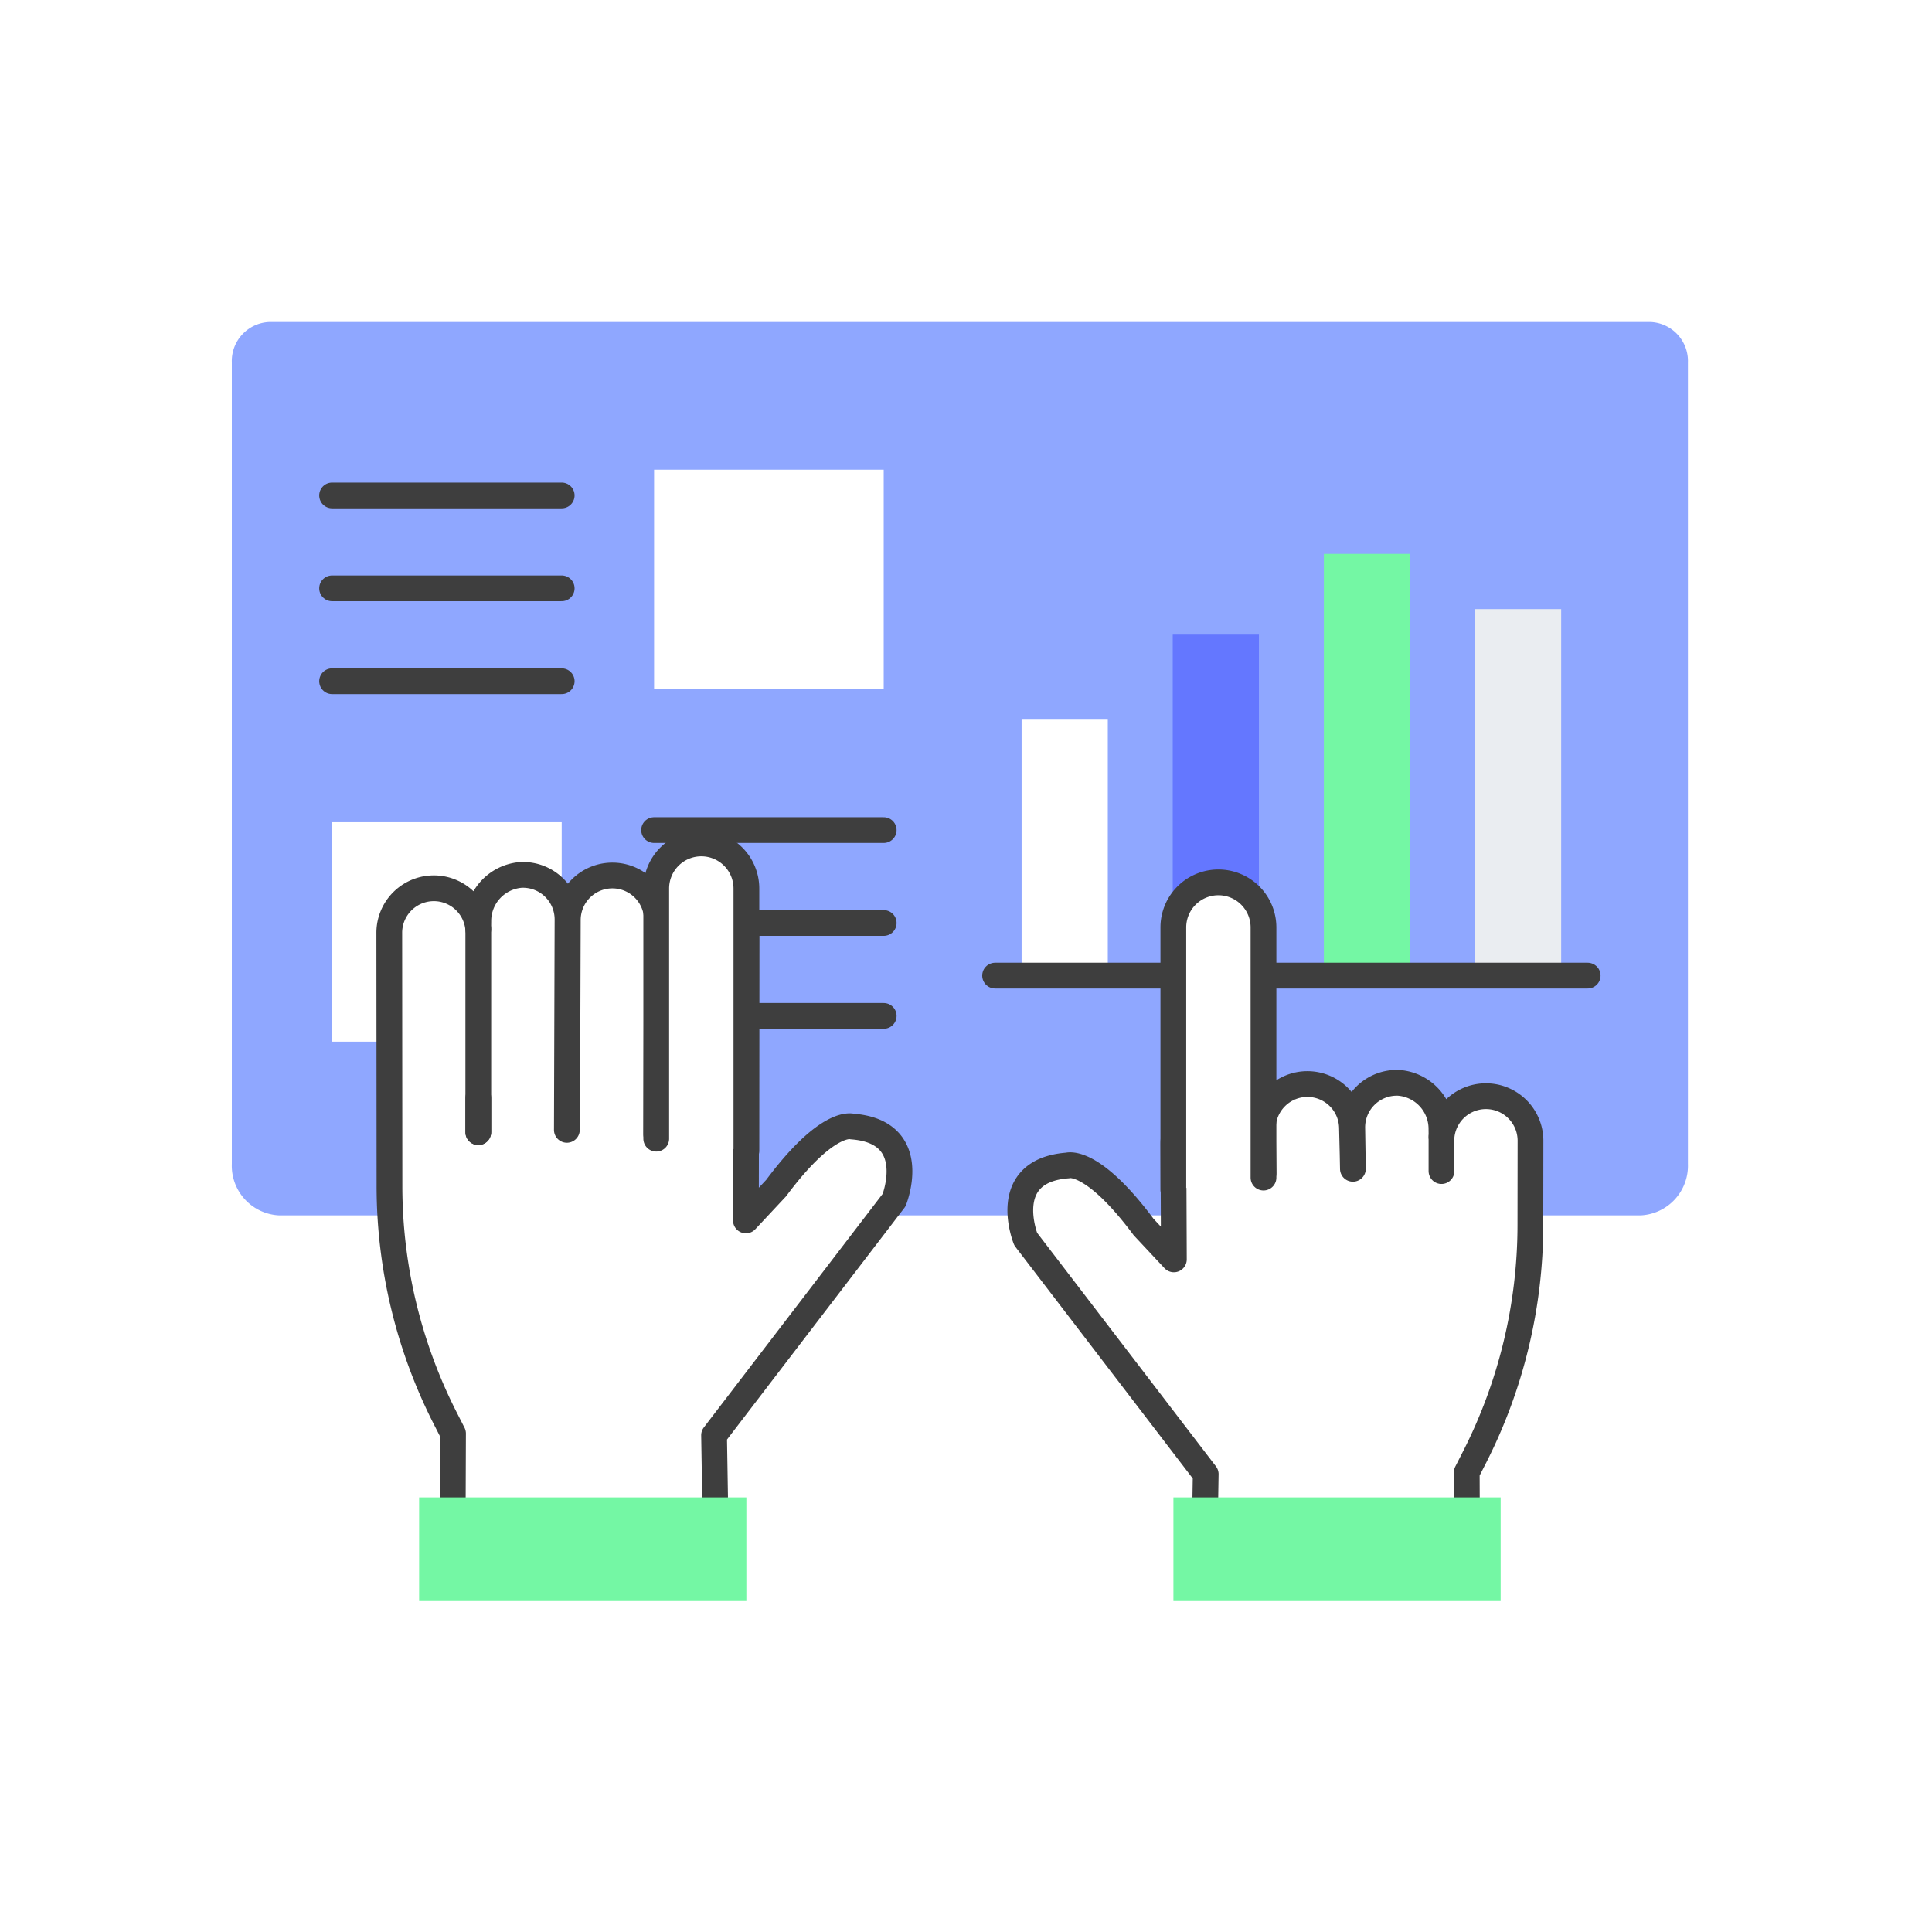 <svg xmlns="http://www.w3.org/2000/svg" width="150" height="150" viewBox="0 0 150 150">
  <g id="icon_brand-02" transform="translate(-884 -1344)">
    <rect id="사각형_28" data-name="사각형 28" width="150" height="150" transform="translate(884 1344)" fill="#fff"/>
    <g id="그룹_106" data-name="그룹 106" transform="translate(175.05 947.879)">
      <path id="패스_200" data-name="패스 200" d="M726.95,424.269v62.214a3.857,3.857,0,0,0,3.7,4H836.3a3.857,3.857,0,0,0,3.7-4V424.269a3.035,3.035,0,0,0-2.909-3.148H729.859A3.036,3.036,0,0,0,726.95,424.269Z" fill="#8fa7ff"/>
      <g id="그룹_99" data-name="그룹 99">
        <rect id="사각형_97" data-name="사각형 97" width="6.692" height="19.872" transform="translate(788.267 451.995)" fill="#fff"/>
        <rect id="사각형_98" data-name="사각형 98" width="6.692" height="26.473" transform="translate(800 445.394)" fill="#6477ff"/>
        <rect id="사각형_99" data-name="사각형 99" width="6.692" height="32.743" transform="translate(811.734 439.124)" fill="#74f7a4"/>
        <rect id="사각형_100" data-name="사각형 100" width="6.692" height="28.453" transform="translate(823.467 443.414)" fill="#eaedf1"/>
        <line id="선_66" data-name="선 66" x2="17.826" transform="translate(734.734 434.587)" fill="#fff" stroke="#3e3e3e" stroke-linecap="round" stroke-linejoin="round" stroke-width="2"/>
        <line id="선_67" data-name="선 67" x2="17.826" transform="translate(734.734 441.8)" fill="#fff" stroke="#3e3e3e" stroke-linecap="round" stroke-linejoin="round" stroke-width="2"/>
        <line id="선_68" data-name="선 68" x2="17.826" transform="translate(734.734 449.012)" fill="#fff" stroke="#3e3e3e" stroke-linecap="round" stroke-linejoin="round" stroke-width="2"/>
        <rect id="사각형_101" data-name="사각형 101" width="17.826" height="17.037" transform="translate(734.734 459.958)" fill="#fff"/>
        <line id="선_69" data-name="선 69" x1="17.826" transform="translate(759.734 474.995)" fill="#fff" stroke="#3e3e3e" stroke-linecap="round" stroke-linejoin="round" stroke-width="2"/>
        <line id="선_70" data-name="선 70" x1="17.826" transform="translate(759.734 467.782)" fill="#fff" stroke="#3e3e3e" stroke-linecap="round" stroke-linejoin="round" stroke-width="2"/>
        <line id="선_71" data-name="선 71" x1="17.826" transform="translate(759.734 460.57)" fill="#fff" stroke="#3e3e3e" stroke-linecap="round" stroke-linejoin="round" stroke-width="2"/>
        <rect id="사각형_102" data-name="사각형 102" width="17.826" height="17.037" transform="translate(759.734 432.587)" fill="#fff"/>
        <line id="선_72" data-name="선 72" x2="46.007" transform="translate(786.209 471.867)" fill="#fff" stroke="#3e3e3e" stroke-linecap="round" stroke-linejoin="round" stroke-width="2"/>
      </g>
      <g id="그룹_105" data-name="그룹 105">
        <g id="그룹_101" data-name="그룹 101">
          <g id="그룹_100" data-name="그룹 100">
            <path id="패스_201" data-name="패스 201" d="M764.468,512.314l-.078-4.759L778.365,489.3s2.14-5.31-3.254-5.717c0,0-1.883-.619-5.9,4.779l-2.349,2.512.035-22.108a3.461,3.461,0,0,0-6.922-.067l-.043,14.322-.03,1.157.053-16.54a3.461,3.461,0,1,0-6.921-.068l-.05,15.115-.023,1.158.051-16.3a3.462,3.462,0,0,0-3.61-3.494,3.588,3.588,0,0,0-3.314,3.608l-.007.593a3.46,3.46,0,0,0-6.907.255l.015,19.712a39.753,39.753,0,0,0,4.34,18.037l.594,1.166-.018,4.955" fill="#fff" stroke="#3e3e3e" stroke-linecap="round" stroke-linejoin="round" stroke-width="2"/>
            <line id="선_73" data-name="선 73" y2="15.769" transform="translate(746.085 468.253)" fill="#fff" stroke="#3e3e3e" stroke-linecap="round" stroke-linejoin="round" stroke-width="2"/>
            <path id="패스_202" data-name="패스 202" d="M759.9,484.527V465.106a3.5,3.5,0,0,1,3.5-3.5h0a3.5,3.5,0,0,1,3.5,3.5v20.359" fill="#fff" stroke="#3e3e3e" stroke-linecap="round" stroke-linejoin="round" stroke-width="2"/>
            <line id="선_74" data-name="선 74" y2="2.649" transform="translate(746.085 481.373)" fill="#fff" stroke="#3e3e3e" stroke-linecap="round" stroke-linejoin="round" stroke-width="2"/>
          </g>
        </g>
        <rect id="사각형_103" data-name="사각형 103" width="25.406" height="8.048" transform="translate(741.491 512.378)" fill="#74f7a4"/>
        <g id="그룹_104" data-name="그룹 104">
          <g id="그룹_103" data-name="그룹 103">
            <g id="그룹_102" data-name="그룹 102">
              <path id="패스_203" data-name="패스 203" d="M802.483,515.336l.078-4.759-13.975-18.252s-2.14-5.31,3.254-5.717c0,0,1.883-.619,5.9,4.779l2.349,2.512-.036-8.987a3.462,3.462,0,0,1,6.923-.068l.043,1.2.029,1.157-.053-3.419a3.461,3.461,0,1,1,6.922-.068l.049,1.994.023,1.158-.05-3.18a3.46,3.46,0,0,1,3.609-3.493,3.589,3.589,0,0,1,3.315,3.608l.007.592a3.46,3.46,0,0,1,6.907.255l-.009,6.605a39.789,39.789,0,0,1-4.34,18.013l-.6,1.177.018,4.955" fill="#fff" stroke="#3e3e3e" stroke-linecap="round" stroke-linejoin="round" stroke-width="2"/>
              <path id="패스_204" data-name="패스 204" d="M807.047,487.549V468.128a3.5,3.5,0,0,0-3.5-3.5h0a3.5,3.5,0,0,0-3.5,3.5v20.359" fill="#fff" stroke="#3e3e3e" stroke-linecap="round" stroke-linejoin="round" stroke-width="2"/>
              <line id="선_75" data-name="선 75" y2="2.649" transform="translate(820.866 484.395)" fill="#fff" stroke="#3e3e3e" stroke-linecap="round" stroke-linejoin="round" stroke-width="2"/>
            </g>
          </g>
          <rect id="사각형_104" data-name="사각형 104" width="25.406" height="8.048" transform="translate(800.054 512.378)" fill="#74f7a4"/>
        </g>
      </g>
    </g>
  </g>
</svg>
